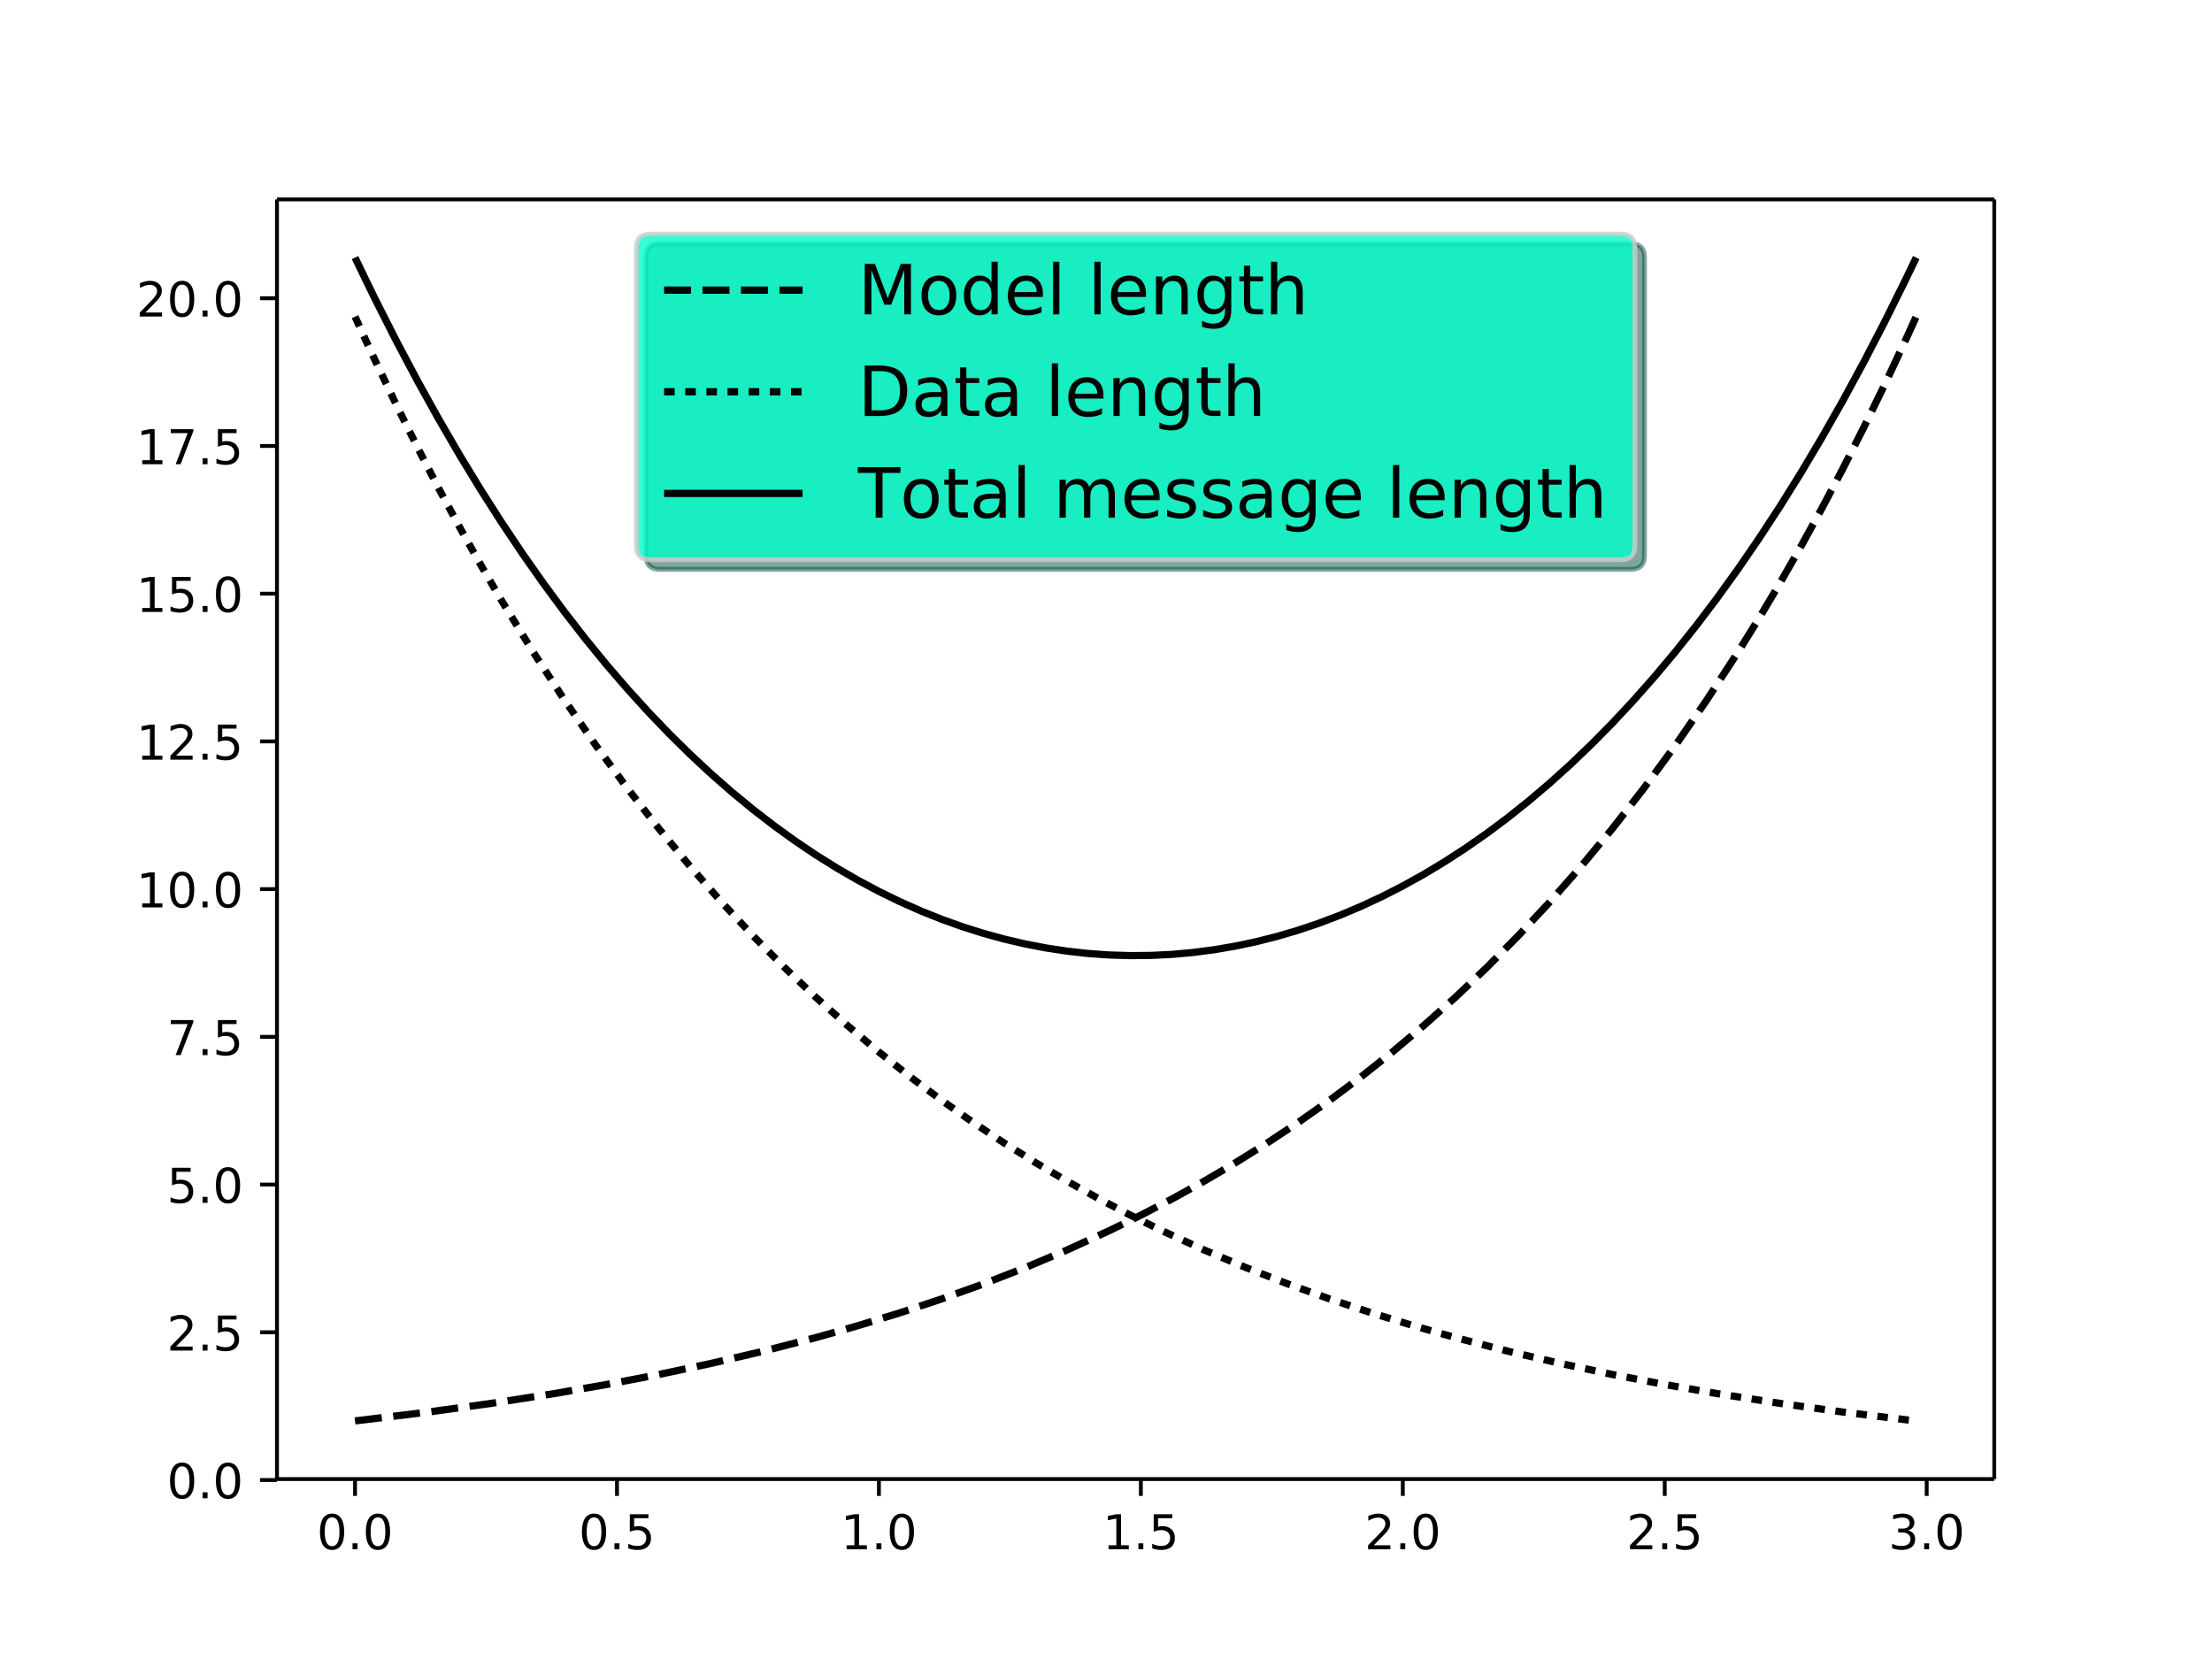 <svg xmlns="http://www.w3.org/2000/svg" xmlns:xlink="http://www.w3.org/1999/xlink" width="460pt" height="460" version="1.1" viewBox="0 0 460 345"><defs><style type="text/css">*{stroke-linecap:butt;stroke-linejoin:round}</style></defs><g id="figure_1"><g id="patch_1"><path fill="#fff" d="M 0 345.6 L 460.8 345.6 L 460.8 0 L 0 0 z"/></g><g id="axes_1"><g id="patch_2"><path fill="#fff" d="M 57.6 307.584 L 414.72 307.584 L 414.72 41.472 L 57.6 41.472 z"/></g><g id="matplotlib.axis_1"><g id="xtick_1"><g id="line2d_1"><defs><path id="mfa6e93d535" stroke="#000" stroke-width=".8" d="M 0 0 L 0 3.5"/></defs><g><use x="73.833" y="307.584" stroke="#000" stroke-width=".8" xlink:href="#mfa6e93d535"/></g></g><g id="text_1"><defs><path id="DejaVuSans-30" d="M 31.781 66.406 Q 24.172 66.406 20.328 58.906 Q 16.5 51.422 16.5 36.375 Q 16.5 21.391 20.328 13.891 Q 24.172 6.391 31.781 6.391 Q 39.453 6.391 43.281 13.891 Q 47.125 21.391 47.125 36.375 Q 47.125 51.422 43.281 58.906 Q 39.453 66.406 31.781 66.406 M 31.781 74.219 Q 44.047 74.219 50.516 64.516 Q 56.984 54.828 56.984 36.375 Q 56.984 17.969 50.516 8.266 Q 44.047 -1.422 31.781 -1.422 Q 19.531 -1.422 13.062 8.266 Q 6.594 17.969 6.594 36.375 Q 6.594 54.828 13.062 64.516 Q 19.531 74.219 31.781 74.219"/><path id="DejaVuSans-2e" d="M 10.688 12.406 L 21 12.406 L 21 0 L 10.688 0 z"/></defs><g transform="translate(65.881 322.182)scale(0.1 -0.1)"><use xlink:href="#DejaVuSans-30"/><use x="63.623" xlink:href="#DejaVuSans-2e"/><use x="95.41" xlink:href="#DejaVuSans-30"/></g></g></g><g id="xtick_2"><g id="line2d_2"><g><use x="128.305" y="307.584" stroke="#000" stroke-width=".8" xlink:href="#mfa6e93d535"/></g></g><g id="text_2"><defs><path id="DejaVuSans-35" d="M 10.797 72.906 L 49.516 72.906 L 49.516 64.594 L 19.828 64.594 L 19.828 46.734 Q 21.969 47.469 24.109 47.828 Q 26.266 48.188 28.422 48.188 Q 40.625 48.188 47.75 41.5 Q 54.891 34.812 54.891 23.391 Q 54.891 11.625 47.562 5.094 Q 40.234 -1.422 26.906 -1.422 Q 22.312 -1.422 17.547 -0.641 Q 12.797 0.141 7.719 1.703 L 7.719 11.625 Q 12.109 9.234 16.797 8.062 Q 21.484 6.891 26.703 6.891 Q 35.156 6.891 40.078 11.328 Q 45.016 15.766 45.016 23.391 Q 45.016 31 40.078 35.438 Q 35.156 39.891 26.703 39.891 Q 22.75 39.891 18.812 39.016 Q 14.891 38.141 10.797 36.281 z"/></defs><g transform="translate(120.353 322.182)scale(0.1 -0.1)"><use xlink:href="#DejaVuSans-30"/><use x="63.623" xlink:href="#DejaVuSans-2e"/><use x="95.41" xlink:href="#DejaVuSans-35"/></g></g></g><g id="xtick_3"><g id="line2d_3"><g><use x="182.777" y="307.584" stroke="#000" stroke-width=".8" xlink:href="#mfa6e93d535"/></g></g><g id="text_3"><defs><path id="DejaVuSans-31" d="M 12.406 8.297 L 28.516 8.297 L 28.516 63.922 L 10.984 60.406 L 10.984 69.391 L 28.422 72.906 L 38.281 72.906 L 38.281 8.297 L 54.391 8.297 L 54.391 0 L 12.406 0 z"/></defs><g transform="translate(174.826 322.182)scale(0.1 -0.1)"><use xlink:href="#DejaVuSans-31"/><use x="63.623" xlink:href="#DejaVuSans-2e"/><use x="95.41" xlink:href="#DejaVuSans-30"/></g></g></g><g id="xtick_4"><g id="line2d_4"><g><use x="237.249" y="307.584" stroke="#000" stroke-width=".8" xlink:href="#mfa6e93d535"/></g></g><g id="text_4"><g transform="translate(229.298 322.182)scale(0.1 -0.1)"><use xlink:href="#DejaVuSans-31"/><use x="63.623" xlink:href="#DejaVuSans-2e"/><use x="95.41" xlink:href="#DejaVuSans-35"/></g></g></g><g id="xtick_5"><g id="line2d_5"><g><use x="291.722" y="307.584" stroke="#000" stroke-width=".8" xlink:href="#mfa6e93d535"/></g></g><g id="text_5"><defs><path id="DejaVuSans-32" d="M 19.188 8.297 L 53.609 8.297 L 53.609 0 L 7.328 0 L 7.328 8.297 Q 12.938 14.109 22.625 23.891 Q 32.328 33.688 34.812 36.531 Q 39.547 41.844 41.422 45.531 Q 43.312 49.219 43.312 52.781 Q 43.312 58.594 39.234 62.25 Q 35.156 65.922 28.609 65.922 Q 23.969 65.922 18.812 64.312 Q 13.672 62.703 7.812 59.422 L 7.812 69.391 Q 13.766 71.781 18.938 73 Q 24.125 74.219 28.422 74.219 Q 39.75 74.219 46.484 68.547 Q 53.219 62.891 53.219 53.422 Q 53.219 48.922 51.531 44.891 Q 49.859 40.875 45.406 35.406 Q 44.188 33.984 37.641 27.219 Q 31.109 20.453 19.188 8.297"/></defs><g transform="translate(283.77 322.182)scale(0.1 -0.1)"><use xlink:href="#DejaVuSans-32"/><use x="63.623" xlink:href="#DejaVuSans-2e"/><use x="95.41" xlink:href="#DejaVuSans-30"/></g></g></g><g id="xtick_6"><g id="line2d_6"><g><use x="346.194" y="307.584" stroke="#000" stroke-width=".8" xlink:href="#mfa6e93d535"/></g></g><g id="text_6"><g transform="translate(338.242 322.182)scale(0.1 -0.1)"><use xlink:href="#DejaVuSans-32"/><use x="63.623" xlink:href="#DejaVuSans-2e"/><use x="95.41" xlink:href="#DejaVuSans-35"/></g></g></g><g id="xtick_7"><g id="line2d_7"><g><use x="400.666" y="307.584" stroke="#000" stroke-width=".8" xlink:href="#mfa6e93d535"/></g></g><g id="text_7"><defs><path id="DejaVuSans-33" d="M 40.578 39.312 Q 47.656 37.797 51.625 33 Q 55.609 28.219 55.609 21.188 Q 55.609 10.406 48.188 4.484 Q 40.766 -1.422 27.094 -1.422 Q 22.516 -1.422 17.656 -0.516 Q 12.797 0.391 7.625 2.203 L 7.625 11.719 Q 11.719 9.328 16.594 8.109 Q 21.484 6.891 26.812 6.891 Q 36.078 6.891 40.938 10.547 Q 45.797 14.203 45.797 21.188 Q 45.797 27.641 41.281 31.266 Q 36.766 34.906 28.719 34.906 L 20.219 34.906 L 20.219 43.016 L 29.109 43.016 Q 36.375 43.016 40.234 45.922 Q 44.094 48.828 44.094 54.297 Q 44.094 59.906 40.109 62.906 Q 36.141 65.922 28.719 65.922 Q 24.656 65.922 20.016 65.031 Q 15.375 64.156 9.812 62.312 L 9.812 71.094 Q 15.438 72.656 20.344 73.438 Q 25.25 74.219 29.594 74.219 Q 40.828 74.219 47.359 69.109 Q 53.906 64.016 53.906 55.328 Q 53.906 49.266 50.438 45.094 Q 46.969 40.922 40.578 39.312"/></defs><g transform="translate(392.715 322.182)scale(0.1 -0.1)"><use xlink:href="#DejaVuSans-33"/><use x="63.623" xlink:href="#DejaVuSans-2e"/><use x="95.41" xlink:href="#DejaVuSans-30"/></g></g></g></g><g id="matplotlib.axis_2"><g id="ytick_1"><g id="line2d_8"><defs><path id="mb076af9782" stroke="#000" stroke-width=".8" d="M 0 0 L -3.5 0"/></defs><g><use x="57.6" y="307.776" stroke="#000" stroke-width=".8" xlink:href="#mb076af9782"/></g></g><g id="text_8"><g transform="translate(34.697 311.575)scale(0.1 -0.1)"><use xlink:href="#DejaVuSans-30"/><use x="63.623" xlink:href="#DejaVuSans-2e"/><use x="95.41" xlink:href="#DejaVuSans-30"/></g></g></g><g id="ytick_2"><g id="line2d_9"><g><use x="57.6" y="277.056" stroke="#000" stroke-width=".8" xlink:href="#mb076af9782"/></g></g><g id="text_9"><g transform="translate(34.697 280.856)scale(0.1 -0.1)"><use xlink:href="#DejaVuSans-32"/><use x="63.623" xlink:href="#DejaVuSans-2e"/><use x="95.41" xlink:href="#DejaVuSans-35"/></g></g></g><g id="ytick_3"><g id="line2d_10"><g><use x="57.6" y="246.337" stroke="#000" stroke-width=".8" xlink:href="#mb076af9782"/></g></g><g id="text_10"><g transform="translate(34.697 250.136)scale(0.1 -0.1)"><use xlink:href="#DejaVuSans-35"/><use x="63.623" xlink:href="#DejaVuSans-2e"/><use x="95.41" xlink:href="#DejaVuSans-30"/></g></g></g><g id="ytick_4"><g id="line2d_11"><g><use x="57.6" y="215.617" stroke="#000" stroke-width=".8" xlink:href="#mb076af9782"/></g></g><g id="text_11"><defs><path id="DejaVuSans-37" d="M 8.203 72.906 L 55.078 72.906 L 55.078 68.703 L 28.609 0 L 18.312 0 L 43.219 64.594 L 8.203 64.594 z"/></defs><g transform="translate(34.697 219.417)scale(0.1 -0.1)"><use xlink:href="#DejaVuSans-37"/><use x="63.623" xlink:href="#DejaVuSans-2e"/><use x="95.41" xlink:href="#DejaVuSans-35"/></g></g></g><g id="ytick_5"><g id="line2d_12"><g><use x="57.6" y="184.898" stroke="#000" stroke-width=".8" xlink:href="#mb076af9782"/></g></g><g id="text_12"><g transform="translate(28.334 188.697)scale(0.1 -0.1)"><use xlink:href="#DejaVuSans-31"/><use x="63.623" xlink:href="#DejaVuSans-30"/><use x="127.246" xlink:href="#DejaVuSans-2e"/><use x="159.033" xlink:href="#DejaVuSans-30"/></g></g></g><g id="ytick_6"><g id="line2d_13"><g><use x="57.6" y="154.178" stroke="#000" stroke-width=".8" xlink:href="#mb076af9782"/></g></g><g id="text_13"><g transform="translate(28.334 157.977)scale(0.1 -0.1)"><use xlink:href="#DejaVuSans-31"/><use x="63.623" xlink:href="#DejaVuSans-32"/><use x="127.246" xlink:href="#DejaVuSans-2e"/><use x="159.033" xlink:href="#DejaVuSans-35"/></g></g></g><g id="ytick_7"><g id="line2d_14"><g><use x="57.6" y="123.459" stroke="#000" stroke-width=".8" xlink:href="#mb076af9782"/></g></g><g id="text_14"><g transform="translate(28.334 127.258)scale(0.1 -0.1)"><use xlink:href="#DejaVuSans-31"/><use x="63.623" xlink:href="#DejaVuSans-35"/><use x="127.246" xlink:href="#DejaVuSans-2e"/><use x="159.033" xlink:href="#DejaVuSans-30"/></g></g></g><g id="ytick_8"><g id="line2d_15"><g><use x="57.6" y="92.739" stroke="#000" stroke-width=".8" xlink:href="#mb076af9782"/></g></g><g id="text_15"><g transform="translate(28.334 96.538)scale(0.1 -0.1)"><use xlink:href="#DejaVuSans-31"/><use x="63.623" xlink:href="#DejaVuSans-37"/><use x="127.246" xlink:href="#DejaVuSans-2e"/><use x="159.033" xlink:href="#DejaVuSans-35"/></g></g></g><g id="ytick_9"><g id="line2d_16"><g><use x="57.6" y="62.02" stroke="#000" stroke-width=".8" xlink:href="#mb076af9782"/></g></g><g id="text_16"><g transform="translate(28.334 65.819)scale(0.1 -0.1)"><use xlink:href="#DejaVuSans-32"/><use x="63.623" xlink:href="#DejaVuSans-30"/><use x="127.246" xlink:href="#DejaVuSans-2e"/><use x="159.033" xlink:href="#DejaVuSans-30"/></g></g></g></g><g id="line2d_17"><path fill="none" stroke="#000" stroke-dasharray="5.6 2.4" stroke-dashoffset="0" stroke-width="1.5" d="M 73.833 295.488 L 89.085 293.641 L 102.158 291.839 L 115.232 289.808 L 126.126 287.918 L 137.021 285.829 L 147.915 283.521 L 158.809 280.97 L 169.704 278.151 L 178.419 275.684 L 187.135 273.011 L 195.851 270.115 L 204.566 266.979 L 213.282 263.581 L 221.997 259.9 L 230.713 255.913 L 237.249 252.706 L 243.786 249.3 L 250.323 245.684 L 256.859 241.845 L 263.396 237.768 L 269.933 233.439 L 276.469 228.842 L 283.006 223.961 L 289.543 218.778 L 296.079 213.275 L 302.616 207.432 L 309.153 201.227 L 315.689 194.638 L 322.226 187.642 L 328.763 180.213 L 335.299 172.325 L 341.836 163.949 L 348.373 155.056 L 354.909 145.612 L 361.446 135.584 L 365.804 128.557 L 370.162 121.243 L 374.519 113.63 L 378.877 105.707 L 383.235 97.461 L 387.593 88.878 L 391.951 79.944 L 396.308 70.646 L 398.487 65.856 L 398.487 65.856" clip-path="url(#p9d64e0b353)"/></g><g id="line2d_18"><path fill="none" stroke="#000" stroke-dasharray="2.2 2.2" stroke-dashoffset="0" stroke-width="1.5" d="M 73.833 65.856 L 76.012 70.646 L 78.191 75.342 L 82.548 84.455 L 86.906 93.212 L 91.264 101.625 L 95.622 109.708 L 99.979 117.475 L 104.337 124.937 L 110.874 135.584 L 117.411 145.612 L 123.947 155.056 L 130.484 163.949 L 137.021 172.325 L 143.557 180.213 L 150.094 187.642 L 156.631 194.638 L 163.167 201.227 L 169.704 207.432 L 176.241 213.275 L 182.777 218.778 L 189.314 223.961 L 195.851 228.842 L 202.387 233.439 L 208.924 237.768 L 215.461 241.845 L 221.997 245.684 L 228.534 249.3 L 235.071 252.706 L 241.607 255.913 L 250.323 259.9 L 259.038 263.581 L 267.754 266.979 L 276.469 270.115 L 285.185 273.011 L 293.901 275.684 L 302.616 278.151 L 313.511 280.97 L 324.405 283.521 L 335.299 285.829 L 346.194 287.918 L 357.088 289.808 L 370.162 291.839 L 383.235 293.641 L 396.308 295.24 L 398.487 295.488 L 398.487 295.488" clip-path="url(#p9d64e0b353)"/></g><g id="line2d_19"><path fill="none" stroke="#000" stroke-linecap="square" stroke-width="1.5" d="M 73.833 53.568 L 76.012 58.11 L 78.191 62.552 L 82.548 71.144 L 86.906 79.358 L 91.264 87.205 L 95.622 94.7 L 99.979 101.854 L 104.337 108.678 L 108.695 115.184 L 113.053 121.381 L 117.411 127.281 L 121.768 132.891 L 126.126 138.222 L 130.484 143.281 L 134.842 148.077 L 139.199 152.617 L 143.557 156.91 L 147.915 160.96 L 152.273 164.776 L 156.631 168.363 L 160.988 171.727 L 165.346 174.873 L 169.704 177.807 L 174.062 180.532 L 178.419 183.054 L 182.777 185.377 L 187.135 187.503 L 191.493 189.437 L 195.851 191.182 L 200.208 192.74 L 204.566 194.114 L 208.924 195.306 L 213.282 196.318 L 217.639 197.152 L 221.997 197.809 L 226.355 198.29 L 230.713 198.595 L 235.071 198.726 L 239.428 198.682 L 243.786 198.464 L 248.144 198.071 L 252.502 197.502 L 256.859 196.757 L 261.217 195.835 L 265.575 194.733 L 269.933 193.45 L 274.291 191.984 L 278.648 190.333 L 283.006 188.494 L 287.364 186.464 L 291.722 184.24 L 296.079 181.819 L 300.437 179.195 L 304.795 176.366 L 309.153 173.327 L 313.511 170.073 L 317.868 166.598 L 322.226 162.897 L 326.584 158.965 L 330.942 154.794 L 335.299 150.379 L 339.657 145.711 L 344.015 140.785 L 348.373 135.591 L 352.731 130.121 L 357.088 124.368 L 361.446 118.321 L 365.804 111.97 L 370.162 105.307 L 374.519 98.319 L 378.877 90.996 L 383.235 83.326 L 387.593 75.297 L 391.951 66.896 L 396.308 58.11 L 398.487 53.568 L 398.487 53.568" clip-path="url(#p9d64e0b353)"/></g><g id="patch_3"><path fill="none" stroke="#000" stroke-linecap="square" stroke-linejoin="miter" stroke-width=".8" d="M 57.6 307.584 L 57.6 41.472"/></g><g id="patch_4"><path fill="none" stroke="#000" stroke-linecap="square" stroke-linejoin="miter" stroke-width=".8" d="M 414.72 307.584 L 414.72 41.472"/></g><g id="patch_5"><path fill="none" stroke="#000" stroke-linecap="square" stroke-linejoin="miter" stroke-width=".8" d="M 57.6 307.584 L 414.72 307.584"/></g><g id="patch_6"><path fill="none" stroke="#000" stroke-linecap="square" stroke-linejoin="miter" stroke-width=".8" d="M 57.6 41.472 L 414.72 41.472"/></g><g id="legend_1"><g id="patch_7"><path fill="#004c3d" stroke="#004c3d" stroke-linejoin="miter" d="M 137.216 118.401 L 339.104 118.401 Q 341.984 118.401 341.984 115.522 L 341.984 53.552 Q 341.984 50.672 339.104 50.672 L 137.216 50.672 Q 134.336 50.672 134.336 53.552 L 134.336 115.522 Q 134.336 118.401 137.216 118.401 z" opacity=".5"/></g><g id="patch_8"><path fill="#0fc" stroke="#ccc" stroke-linejoin="miter" d="M 135.216 116.401 L 337.104 116.401 Q 339.984 116.401 339.984 113.522 L 339.984 51.552 Q 339.984 48.672 337.104 48.672 L 135.216 48.672 Q 132.336 48.672 132.336 51.552 L 132.336 113.522 Q 132.336 116.401 135.216 116.401 z" opacity=".8"/></g><g id="line2d_20"><path fill="none" stroke="#000" stroke-dasharray="5.6 2.4" stroke-dashoffset="0" stroke-width="1.5" d="M 138.096 60.334 L 166.896 60.334"/></g><g id="text_17"><defs><path id="DejaVuSans-4d" d="M 9.812 72.906 L 24.516 72.906 L 43.109 23.297 L 61.812 72.906 L 76.516 72.906 L 76.516 0 L 66.891 0 L 66.891 64.016 L 48.094 14.016 L 38.188 14.016 L 19.391 64.016 L 19.391 0 L 9.812 0 z"/><path id="DejaVuSans-6f" d="M 30.609 48.391 Q 23.391 48.391 19.188 42.75 Q 14.984 37.109 14.984 27.297 Q 14.984 17.484 19.156 11.844 Q 23.344 6.203 30.609 6.203 Q 37.797 6.203 41.984 11.859 Q 46.188 17.531 46.188 27.297 Q 46.188 37.016 41.984 42.703 Q 37.797 48.391 30.609 48.391 M 30.609 56 Q 42.328 56 49.016 48.375 Q 55.719 40.766 55.719 27.297 Q 55.719 13.875 49.016 6.219 Q 42.328 -1.422 30.609 -1.422 Q 18.844 -1.422 12.172 6.219 Q 5.516 13.875 5.516 27.297 Q 5.516 40.766 12.172 48.375 Q 18.844 56 30.609 56"/><path id="DejaVuSans-64" d="M 45.406 46.391 L 45.406 75.984 L 54.391 75.984 L 54.391 0 L 45.406 0 L 45.406 8.203 Q 42.578 3.328 38.25 0.953 Q 33.938 -1.422 27.875 -1.422 Q 17.969 -1.422 11.734 6.484 Q 5.516 14.406 5.516 27.297 Q 5.516 40.188 11.734 48.094 Q 17.969 56 27.875 56 Q 33.938 56 38.25 53.625 Q 42.578 51.266 45.406 46.391 M 14.797 27.297 Q 14.797 17.391 18.875 11.75 Q 22.953 6.109 30.078 6.109 Q 37.203 6.109 41.297 11.75 Q 45.406 17.391 45.406 27.297 Q 45.406 37.203 41.297 42.844 Q 37.203 48.484 30.078 48.484 Q 22.953 48.484 18.875 42.844 Q 14.797 37.203 14.797 27.297"/><path id="DejaVuSans-65" d="M 56.203 29.594 L 56.203 25.203 L 14.891 25.203 Q 15.484 15.922 20.484 11.062 Q 25.484 6.203 34.422 6.203 Q 39.594 6.203 44.453 7.469 Q 49.312 8.734 54.109 11.281 L 54.109 2.781 Q 49.266 0.734 44.188 -0.344 Q 39.109 -1.422 33.891 -1.422 Q 20.797 -1.422 13.156 6.188 Q 5.516 13.812 5.516 26.812 Q 5.516 40.234 12.766 48.109 Q 20.016 56 32.328 56 Q 43.359 56 49.781 48.891 Q 56.203 41.797 56.203 29.594 M 47.219 32.234 Q 47.125 39.594 43.094 43.984 Q 39.062 48.391 32.422 48.391 Q 24.906 48.391 20.391 44.141 Q 15.875 39.891 15.188 32.172 z"/><path id="DejaVuSans-6c" d="M 9.422 75.984 L 18.406 75.984 L 18.406 0 L 9.422 0 z"/><path id="DejaVuSans-20"/><path id="DejaVuSans-6e" d="M 54.891 33.016 L 54.891 0 L 45.906 0 L 45.906 32.719 Q 45.906 40.484 42.875 44.328 Q 39.844 48.188 33.797 48.188 Q 26.516 48.188 22.312 43.547 Q 18.109 38.922 18.109 30.906 L 18.109 0 L 9.078 0 L 9.078 54.688 L 18.109 54.688 L 18.109 46.188 Q 21.344 51.125 25.703 53.562 Q 30.078 56 35.797 56 Q 45.219 56 50.047 50.172 Q 54.891 44.344 54.891 33.016"/><path id="DejaVuSans-67" d="M 45.406 27.984 Q 45.406 37.75 41.375 43.109 Q 37.359 48.484 30.078 48.484 Q 22.859 48.484 18.828 43.109 Q 14.797 37.75 14.797 27.984 Q 14.797 18.266 18.828 12.891 Q 22.859 7.516 30.078 7.516 Q 37.359 7.516 41.375 12.891 Q 45.406 18.266 45.406 27.984 M 54.391 6.781 Q 54.391 -7.172 48.188 -13.984 Q 42 -20.797 29.203 -20.797 Q 24.469 -20.797 20.266 -20.094 Q 16.062 -19.391 12.109 -17.922 L 12.109 -9.188 Q 16.062 -11.328 19.922 -12.344 Q 23.781 -13.375 27.781 -13.375 Q 36.625 -13.375 41.016 -8.766 Q 45.406 -4.156 45.406 5.172 L 45.406 9.625 Q 42.625 4.781 38.281 2.391 Q 33.938 0 27.875 0 Q 17.828 0 11.672 7.656 Q 5.516 15.328 5.516 27.984 Q 5.516 40.672 11.672 48.328 Q 17.828 56 27.875 56 Q 33.938 56 38.281 53.609 Q 42.625 51.219 45.406 46.391 L 45.406 54.688 L 54.391 54.688 z"/><path id="DejaVuSans-74" d="M 18.312 70.219 L 18.312 54.688 L 36.812 54.688 L 36.812 47.703 L 18.312 47.703 L 18.312 18.016 Q 18.312 11.328 20.141 9.422 Q 21.969 7.516 27.594 7.516 L 36.812 7.516 L 36.812 0 L 27.594 0 Q 17.188 0 13.234 3.875 Q 9.281 7.766 9.281 18.016 L 9.281 47.703 L 2.688 47.703 L 2.688 54.688 L 9.281 54.688 L 9.281 70.219 z"/><path id="DejaVuSans-68" d="M 54.891 33.016 L 54.891 0 L 45.906 0 L 45.906 32.719 Q 45.906 40.484 42.875 44.328 Q 39.844 48.188 33.797 48.188 Q 26.516 48.188 22.312 43.547 Q 18.109 38.922 18.109 30.906 L 18.109 0 L 9.078 0 L 9.078 75.984 L 18.109 75.984 L 18.109 46.188 Q 21.344 51.125 25.703 53.562 Q 30.078 56 35.797 56 Q 45.219 56 50.047 50.172 Q 54.891 44.344 54.891 33.016"/></defs><g transform="translate(178.416 65.374)scale(0.144 -0.144)"><use xlink:href="#DejaVuSans-4d"/><use x="86.279" xlink:href="#DejaVuSans-6f"/><use x="147.461" xlink:href="#DejaVuSans-64"/><use x="210.938" xlink:href="#DejaVuSans-65"/><use x="272.461" xlink:href="#DejaVuSans-6c"/><use x="300.244" xlink:href="#DejaVuSans-20"/><use x="332.031" xlink:href="#DejaVuSans-6c"/><use x="359.814" xlink:href="#DejaVuSans-65"/><use x="421.338" xlink:href="#DejaVuSans-6e"/><use x="484.717" xlink:href="#DejaVuSans-67"/><use x="548.193" xlink:href="#DejaVuSans-74"/><use x="587.402" xlink:href="#DejaVuSans-68"/></g></g><g id="line2d_22"><path fill="none" stroke="#000" stroke-dasharray="2.2 2.2" stroke-dashoffset="0" stroke-width="1.5" d="M 138.096 81.47 L 166.896 81.47"/></g><g id="text_18"><defs><path id="DejaVuSans-44" d="M 19.672 64.797 L 19.672 8.109 L 31.594 8.109 Q 46.688 8.109 53.688 14.938 Q 60.688 21.781 60.688 36.531 Q 60.688 51.172 53.688 57.984 Q 46.688 64.797 31.594 64.797 zM 9.812 72.906 L 30.078 72.906 Q 51.266 72.906 61.172 64.094 Q 71.094 55.281 71.094 36.531 Q 71.094 17.672 61.125 8.828 Q 51.172 0 30.078 0 L 9.812 0 z"/><path id="DejaVuSans-61" d="M 34.281 27.484 Q 23.391 27.484 19.188 25 Q 14.984 22.516 14.984 16.5 Q 14.984 11.719 18.141 8.906 Q 21.297 6.109 26.703 6.109 Q 34.188 6.109 38.703 11.406 Q 43.219 16.703 43.219 25.484 L 43.219 27.484 zM 52.203 31.203 L 52.203 0 L 43.219 0 L 43.219 8.297 Q 40.141 3.328 35.547 0.953 Q 30.953 -1.422 24.312 -1.422 Q 15.922 -1.422 10.953 3.297 Q 6 8.016 6 15.922 Q 6 25.141 12.172 29.828 Q 18.359 34.516 30.609 34.516 L 43.219 34.516 L 43.219 35.406 Q 43.219 41.609 39.141 45 Q 35.062 48.391 27.688 48.391 Q 23 48.391 18.547 47.266 Q 14.109 46.141 10.016 43.891 L 10.016 52.203 Q 14.938 54.109 19.578 55.047 Q 24.219 56 28.609 56 Q 40.484 56 46.344 49.844 Q 52.203 43.703 52.203 31.203"/></defs><g transform="translate(178.416 86.51)scale(0.144 -0.144)"><use xlink:href="#DejaVuSans-44"/><use x="77.002" xlink:href="#DejaVuSans-61"/><use x="138.281" xlink:href="#DejaVuSans-74"/><use x="177.49" xlink:href="#DejaVuSans-61"/><use x="238.77" xlink:href="#DejaVuSans-20"/><use x="270.557" xlink:href="#DejaVuSans-6c"/><use x="298.34" xlink:href="#DejaVuSans-65"/><use x="359.863" xlink:href="#DejaVuSans-6e"/><use x="423.242" xlink:href="#DejaVuSans-67"/><use x="486.719" xlink:href="#DejaVuSans-74"/><use x="525.928" xlink:href="#DejaVuSans-68"/></g></g><g id="line2d_24"><path fill="none" stroke="#000" stroke-linecap="square" stroke-width="1.5" d="M 138.096 102.607 L 166.896 102.607"/></g><g id="text_19"><defs><path id="DejaVuSans-54" d="M -0.297 72.906 L 61.375 72.906 L 61.375 64.594 L 35.5 64.594 L 35.5 0 L 25.594 0 L 25.594 64.594 L -0.297 64.594 z"/><path id="DejaVuSans-6d" d="M 52 44.188 Q 55.375 50.25 60.062 53.125 Q 64.75 56 71.094 56 Q 79.641 56 84.281 50.016 Q 88.922 44.047 88.922 33.016 L 88.922 0 L 79.891 0 L 79.891 32.719 Q 79.891 40.578 77.094 44.375 Q 74.312 48.188 68.609 48.188 Q 61.625 48.188 57.562 43.547 Q 53.516 38.922 53.516 30.906 L 53.516 0 L 44.484 0 L 44.484 32.719 Q 44.484 40.625 41.703 44.406 Q 38.922 48.188 33.109 48.188 Q 26.219 48.188 22.156 43.531 Q 18.109 38.875 18.109 30.906 L 18.109 0 L 9.078 0 L 9.078 54.688 L 18.109 54.688 L 18.109 46.188 Q 21.188 51.219 25.484 53.609 Q 29.781 56 35.688 56 Q 41.656 56 45.828 52.969 Q 50 49.953 52 44.188"/><path id="DejaVuSans-73" d="M 44.281 53.078 L 44.281 44.578 Q 40.484 46.531 36.375 47.5 Q 32.281 48.484 27.875 48.484 Q 21.188 48.484 17.844 46.438 Q 14.5 44.391 14.5 40.281 Q 14.5 37.156 16.891 35.375 Q 19.281 33.594 26.516 31.984 L 29.594 31.297 Q 39.156 29.25 43.188 25.516 Q 47.219 21.781 47.219 15.094 Q 47.219 7.469 41.188 3.016 Q 35.156 -1.422 24.609 -1.422 Q 20.219 -1.422 15.453 -0.562 Q 10.688 0.297 5.422 2 L 5.422 11.281 Q 10.406 8.688 15.234 7.391 Q 20.062 6.109 24.812 6.109 Q 31.156 6.109 34.562 8.281 Q 37.984 10.453 37.984 14.406 Q 37.984 18.062 35.516 20.016 Q 33.062 21.969 24.703 23.781 L 21.578 24.516 Q 13.234 26.266 9.516 29.906 Q 5.812 33.547 5.812 39.891 Q 5.812 47.609 11.281 51.797 Q 16.75 56 26.812 56 Q 31.781 56 36.172 55.266 Q 40.578 54.547 44.281 53.078"/></defs><g transform="translate(178.416 107.647)scale(0.144 -0.144)"><use xlink:href="#DejaVuSans-54"/><use x="60.818" xlink:href="#DejaVuSans-6f"/><use x="122" xlink:href="#DejaVuSans-74"/><use x="161.209" xlink:href="#DejaVuSans-61"/><use x="222.488" xlink:href="#DejaVuSans-6c"/><use x="250.271" xlink:href="#DejaVuSans-20"/><use x="282.059" xlink:href="#DejaVuSans-6d"/><use x="379.471" xlink:href="#DejaVuSans-65"/><use x="440.994" xlink:href="#DejaVuSans-73"/><use x="493.094" xlink:href="#DejaVuSans-73"/><use x="545.193" xlink:href="#DejaVuSans-61"/><use x="606.473" xlink:href="#DejaVuSans-67"/><use x="669.949" xlink:href="#DejaVuSans-65"/><use x="731.473" xlink:href="#DejaVuSans-20"/><use x="763.26" xlink:href="#DejaVuSans-6c"/><use x="791.043" xlink:href="#DejaVuSans-65"/><use x="852.566" xlink:href="#DejaVuSans-6e"/><use x="915.945" xlink:href="#DejaVuSans-67"/><use x="979.422" xlink:href="#DejaVuSans-74"/><use x="1018.631" xlink:href="#DejaVuSans-68"/></g></g></g></g></g><defs><clipPath id="p9d64e0b353"><rect width="357.12" height="266.112" x="57.6" y="41.472"/></clipPath></defs></svg>